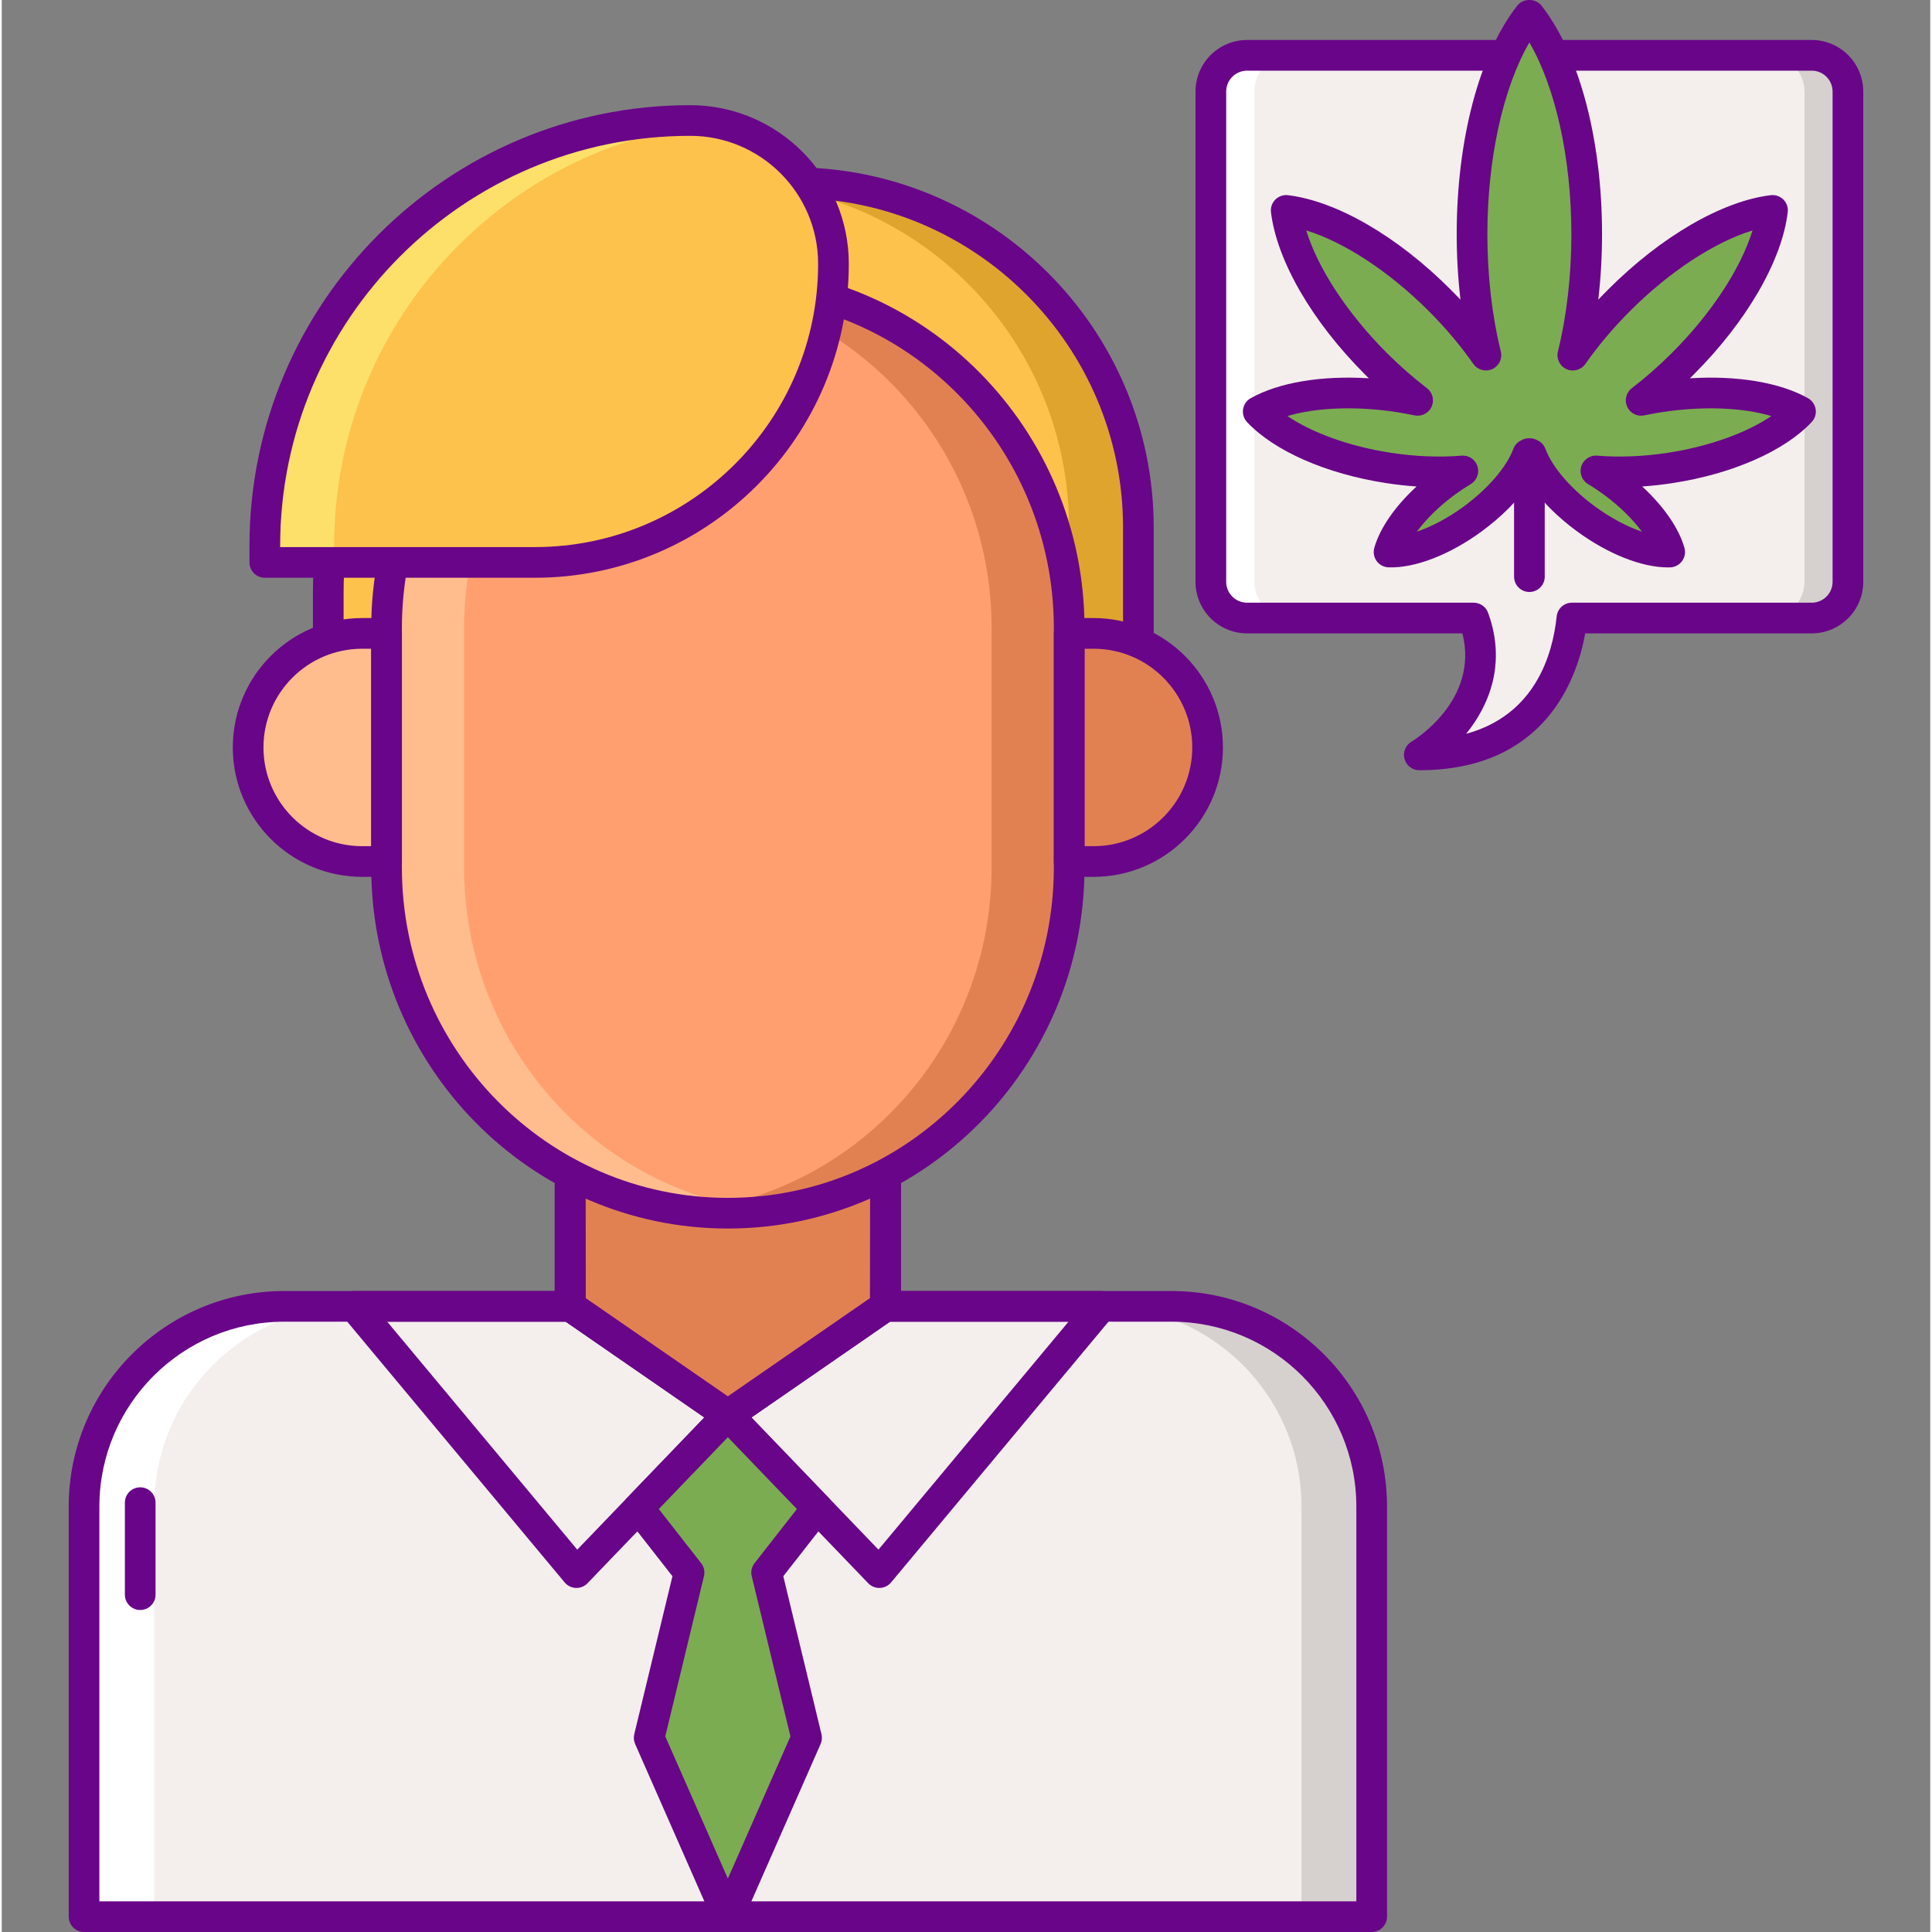 <svg height="503pt" viewBox="-17 0 503 503.92" width="503pt" xmlns="http://www.w3.org/2000/svg"><rect x="-17" y="0" width="503" height="503.92" fill="#808080" stroke="none"/><path d="m455.086 14.43h-147.277c-5.219 0-9.445 4.227-9.445 9.445v127.879c0 5.219 4.227 9.449 9.445 9.449h59.109c8.219 22.434-14.191 35.691-14.191 35.691 32.727 0 38.727-25.324 39.816-35.691h62.543c5.215 0 9.445-4.23 9.445-9.449v-127.879c0-5.219-4.23-9.445-9.445-9.445zm0 0" fill="#f4efed"/><path d="m464.531 151.754v-127.879c0-5.215-4.227-9.445-9.445-9.445h-11.336c5.219 0 9.449 4.227 9.449 9.445v127.879c0 5.219-4.23 9.449-9.449 9.449h11.336c5.215 0 9.445-4.23 9.445-9.449zm0 0" fill="#d6d1cf"/><path d="m298.363 23.875v127.879c0 5.215 4.227 9.445 9.445 9.445h11.332c-5.215 0-9.445-4.227-9.445-9.445v-127.879c0-5.219 4.227-9.449 9.445-9.449h-11.332c-5.219.004-9.445 4.23-9.445 9.449zm0 0" fill="#fff"/><path d="m352.727 200.895c-1.801 0-3.379-1.207-3.855-2.945-.477-1.738.27-3.582 1.82-4.5.75-.449 17.707-10.852 13.285-28.25h-56.168c-7.414 0-13.445-6.031-13.445-13.445v-127.879c0-7.414 6.031-13.449 13.445-13.449h147.277c7.414 0 13.445 6.035 13.445 13.449v127.879c0 7.414-6.031 13.445-13.445 13.445h-59.078c-2.078 11.684-10.375 35.695-43.281 35.695zm-44.918-182.465c-3.004 0-5.445 2.445-5.445 5.445v127.879c0 3.004 2.441 5.449 5.445 5.449h59.109c1.68 0 3.18 1.047 3.754 2.621 4.801 13.105.371 24.066-5.723 31.57 17.973-4.887 22.566-20.586 23.613-30.609.215-2.039 1.934-3.582 3.98-3.582h62.543c3 0 5.445-2.445 5.445-5.449v-127.879c0-3-2.445-5.445-5.445-5.445zm0 0" fill="#690589"/><path d="m189.512 47.645h-14.391c-59.074 0-106.961 47.891-106.961 106.965v37.535h211.301v-54.551c0-49.676-40.27-89.949-89.949-89.949zm0 0" fill="#fcc24c"/><path d="m189.512 47.645h-14.391c-.621 0-1.23.035-1.848.047 48.824.988 88.102 40.848 88.102 89.902v54.551h18.086v-54.551c0-49.676-40.27-89.949-89.949-89.949zm0 0" fill="#dea42e"/><path d="m279.461 196.145h-211.301c-2.207 0-4-1.793-4-4v-37.539c0-61.184 49.777-110.961 110.961-110.961h14.387c51.805 0 93.953 42.145 93.953 93.949v54.551c0 2.211-1.789 4-4 4zm-207.301-8h203.301v-50.551c0-47.391-38.555-85.949-85.953-85.949h-14.387c-56.773 0-102.961 46.188-102.961 102.961zm0 0" fill="#690589"/><path d="m83.367 165.207h-6.359c-16.43 0-29.75 13.32-29.75 29.75 0 16.43 13.32 29.75 29.75 29.75h6.359zm0 0" fill="#ffbd8e"/><path d="m267.766 165.207h-6.355v59.5h6.355c16.43 0 29.75-13.32 29.75-29.75 0-16.43-13.32-29.75-29.75-29.75zm0 0" fill="#e18152"/><path d="m288.102 340.73h-74.656c.043-.766.117-1.527.117-2.305v-75.125h-82.352v75.125c0 .777.074 1.539.117 2.305h-74.656c-28.836 0-52.211 23.379-52.211 52.215v106.973h335.852v-106.973c0-28.836-23.375-52.215-52.211-52.215zm0 0" fill="#f4efed"/><path d="m131.328 340.73 41.059 28.367 41.059-28.367.117-77.43h-82.352zm0 0" fill="#e18152"/><path d="m288.102 340.73h-18.316c28.836 0 52.211 23.379 52.211 52.215v106.973h18.316v-106.973c0-28.836-23.375-52.215-52.211-52.215zm0 0" fill="#d6d1cf"/><path d="m56.672 340.73h18.316c-28.836 0-52.211 23.379-52.211 52.215v106.973h-18.316v-106.973c0-28.836 23.375-52.215 52.211-52.215zm0 0" fill="#fff"/><g fill="#690589"><path d="m340.312 503.918h-335.852c-2.211 0-4-1.789-4-4v-106.973c0-30.996 25.215-56.211 56.211-56.211h70.539v-73.434c0-2.211 1.793-4 4-4h82.352c2.207 0 4 1.789 4 4v73.434h70.543c30.992 0 56.207 25.215 56.207 56.211v106.973c0 2.211-1.789 4-4 4zm-331.852-8h327.852v-102.973c0-26.586-21.625-48.211-48.207-48.211h-74.66c-1.098 0-2.148-.453-2.906-1.254-.754-.797-1.148-1.871-1.086-2.969l.043-.73c.035-.449.066-.895.066-1.355v-71.125h-74.352v71.125c0 .461.035.906.066 1.355l.043.73c.062 1.098-.332 2.172-1.086 2.969-.758.801-1.805 1.254-2.906 1.254h-74.656c-26.582 0-48.211 21.625-48.211 48.211zm0 0"/><path d="m19.113 419.934c-2.207 0-4-1.793-4-4v-24c0-2.207 1.793-4 4-4s4 1.793 4 4v24c0 2.207-1.793 4-4 4zm0 0"/><path d="m172.387 373.098c-.797 0-1.59-.234-2.273-.707l-41.059-28.367c-1.078-.746-1.723-1.973-1.727-3.285l-.117-77.434c0-1.062.422-2.082 1.172-2.832.75-.754 1.766-1.176 2.828-1.176h82.352c1.062 0 2.078.422 2.828 1.176.75.75 1.172 1.77 1.172 2.832l-.117 77.434c-.004 1.312-.648 2.539-1.727 3.285l-41.059 28.367c-.684.473-1.477.707-2.273.707zm-37.062-34.465 37.062 25.602 37.062-25.602.105-71.336h-74.336zm0 0"/></g><path d="m172.387 316.434c-49.164 0-89.02-40.371-89.02-90.176v-62.43c0-49.805 39.855-90.18 89.02-90.18 49.168 0 89.023 40.375 89.023 90.18v62.43c0 49.805-39.855 90.176-89.023 90.176zm0 0" fill="#ff9f70"/><path d="m172.387 73.652c-3.422 0-6.793.215-10.113.594 44.398 5.09 78.906 43.246 78.906 89.582v62.43c0 46.336-34.508 84.492-78.906 89.582 3.32.383 6.691.598 10.113.598 49.168 0 89.023-40.375 89.023-90.18v-62.43c0-49.805-39.855-90.176-89.023-90.176zm0 0" fill="#e18152"/><path d="m172.387 73.652c3.422 0 6.797.215 10.117.594-44.398 5.09-78.906 43.246-78.906 89.582v62.43c0 46.336 34.508 84.492 78.906 89.582-3.32.383-6.695.598-10.117.598-49.164 0-89.02-40.375-89.02-90.18v-62.43c0-49.805 39.855-90.176 89.02-90.176zm0 0" fill="#ffbd8e"/><path d="m172.387 320.438c-51.293 0-93.023-42.246-93.023-94.18v-62.43c0-51.93 41.727-94.18 93.023-94.18 51.293 0 93.023 42.25 93.023 94.18v62.43c0 51.934-41.73 94.18-93.023 94.18zm0-242.789c-46.883 0-85.023 38.66-85.023 86.18v62.43c0 47.523 38.141 86.18 85.023 86.18 46.883 0 85.023-38.656 85.023-86.18v-62.43c0-47.52-38.141-86.18-85.023-86.18zm0 0" fill="#690589"/><path d="m132.895 414.18c-.047 0-.094 0-.141 0-1.137-.043-2.203-.562-2.934-1.438l-57.906-69.445c-.992-1.195-1.207-2.855-.547-4.258.656-1.406 2.07-2.305 3.621-2.305h56.344c.812 0 1.605.246 2.273.707l41.055 28.367c.965.664 1.59 1.723 1.711 2.891.117 1.164-.285 2.324-1.098 3.172l-39.492 41.082c-.758.785-1.801 1.227-2.887 1.227zm-49.363-69.449 49.574 59.461 33.137-34.477-36.16-24.98h-46.551zm0 0" fill="#690589"/><path d="m211.879 414.18c-1.086 0-2.129-.441-2.883-1.227l-39.492-41.082c-.812-.848-1.215-2.004-1.098-3.172s.742-2.227 1.707-2.891l41.055-28.367c.668-.461 1.461-.707 2.277-.707h56.344c1.551 0 2.961.898 3.621 2.305.66 1.402.445 3.062-.547 4.258l-57.906 69.449c-.73.875-1.797 1.395-2.934 1.434-.051 0-.094 0-.145 0zm-33.348-44.465 33.137 34.473 49.574-59.457h-46.551zm0 0" fill="#690589"/><path d="m195.684 393.332-23.297-24.234-23.297 24.234 13.184 16.848-10.414 43.094 20.527 46.645 20.527-46.645-10.41-43.094zm0 0" fill="#7bac51"/><path d="m172.387 503.918c-1.586 0-3.02-.938-3.66-2.387l-20.527-46.645c-.355-.805-.434-1.703-.23-2.551l9.961-41.211-11.992-15.324c-1.227-1.566-1.113-3.801.27-5.234l23.297-24.238c.754-.785 1.793-1.227 2.883-1.227 1.086 0 2.129.445 2.883 1.227l23.293 24.238c1.383 1.434 1.496 3.668.27 5.234l-11.992 15.324 9.961 41.211c.203.852.121 1.746-.227 2.551l-20.527 46.645c-.637 1.449-2.074 2.387-3.66 2.387zm-16.324-51.02 16.324 37.09 16.324-37.09-10.098-41.777c-.289-1.191-.016-2.445.738-3.406l11.043-14.113-18.008-18.734-18.012 18.734 11.043 14.113c.754.961 1.027 2.215.738 3.406zm0 0" fill="#690589"/><path d="m83.367 228.707h-6.359c-18.609 0-33.746-15.141-33.746-33.75 0-18.613 15.137-33.75 33.746-33.75h6.359c2.207 0 4 1.789 4 4v59.5c0 2.207-1.793 4-4 4zm-6.359-59.5c-14.195 0-25.746 11.547-25.746 25.75 0 14.199 11.551 25.75 25.746 25.75h2.359v-51.5zm0 0" fill="#690589"/><path d="m267.766 228.707h-6.355c-2.207 0-4-1.793-4-4v-59.5c0-2.211 1.793-4 4-4h6.355c18.609 0 33.75 15.137 33.75 33.75 0 18.609-15.141 33.75-33.75 33.75zm-2.355-8h2.355c14.199 0 25.75-11.551 25.75-25.75 0-14.203-11.551-25.75-25.75-25.75h-2.355zm0 0" fill="#690589"/><path d="m162.559 31.43c-61.277 0-110.949 49.676-110.949 110.949v4.316h70.426c43.02 0 77.895-34.875 77.895-77.895 0-20.641-16.73-37.371-37.371-37.371zm0 0" fill="#fcc24c"/><path d="m169.066 32.035c-2.117-.375-4.285-.605-6.508-.605-61.273 0-110.949 49.676-110.949 110.949v4.316h18.09v-4.316c0-57.363 43.535-104.555 99.367-110.344zm0 0" fill="#fce06a"/><path d="m122.039 150.695h-70.43c-2.207 0-4-1.793-4-4v-4.316c0-63.383 51.566-114.949 114.949-114.949 22.812 0 41.375 18.559 41.375 41.375-.004 45.156-36.738 81.891-81.895 81.891zm-66.43-8h66.43c40.742 0 73.891-33.148 73.891-73.891 0-18.402-14.969-33.375-33.371-33.375-58.973 0-106.949 47.977-106.949 106.949zm0 0" fill="#690589"/><path d="m418.234 122.047c15.113-2.332 27.727-8.086 33.934-14.699-7.914-4.438-21.672-6.125-36.785-3.793-1.633.25-3.227.547-4.793.875 3.664-2.812 7.316-6 10.863-9.543 13.551-13.555 22.039-28.715 23.418-40.004-11.289 1.375-26.453 9.863-40.004 23.418-4.664 4.664-8.711 9.516-12.09 14.336 2.309-9.363 3.621-20.102 3.621-31.523 0-24.445-6.016-45.773-14.953-57.195-8.941 11.422-14.957 32.75-14.957 57.195 0 11.418 1.312 22.156 3.625 31.523-3.383-4.82-7.43-9.672-12.09-14.336-13.555-13.555-28.719-22.043-40.008-23.418 1.379 11.289 9.867 26.449 23.422 40.004 3.539 3.543 7.195 6.73 10.859 9.543-1.566-.328-3.16-.625-4.793-.875-15.113-2.332-28.871-.645-36.785 3.793 6.211 6.613 18.82 12.367 33.934 14.699 6.91 1.066 13.527 1.281 19.438.789-1.484.887-2.977 1.875-4.453 2.957-7.82 5.734-13.234 12.656-14.793 18.195 5.75.18 13.984-2.895 21.805-8.625 7.219-5.289 12.379-11.59 14.355-16.887.117-.062.242-.117.359-.184.023.004.051.012.082.016.023-.004.051-.012.082-.016.113.066.238.121.355.184 1.98 5.297 7.137 11.598 14.355 16.887 7.82 5.73 16.055 8.805 21.805 8.625-1.559-5.539-6.973-12.465-14.793-18.195-1.473-1.082-2.965-2.066-4.453-2.957 5.914.492 12.531.277 19.438-.789zm0 0" fill="#7bac51"/><path d="m381.449 154.406c-2.211 0-4-1.793-4-4v-28.805c0-2.207 1.789-4 4-4 2.207 0 4 1.793 4 4v28.805c0 2.211-1.793 4-4 4zm0 0" fill="#690589"/><path d="m417.562 147.996c-6.809 0-15.605-3.484-23.688-9.406-5.168-3.785-9.461-8.125-12.43-12.48-2.965 4.355-7.262 8.695-12.426 12.48-8.324 6.102-17.391 9.621-24.297 9.395-1.23-.039-2.371-.641-3.102-1.633-.727-.988-.957-2.262-.625-3.449 1.449-5.141 5.426-10.859 11.02-16.016-2.625-.176-5.281-.473-7.965-.887-15.598-2.406-29.145-8.355-36.246-15.914-.84-.895-1.223-2.129-1.035-3.348.188-1.215.922-2.277 1.996-2.879 7.371-4.133 18.508-5.957 30.812-5.188-.324-.316-.645-.637-.965-.957-13.832-13.832-23.016-29.664-24.566-42.352-.148-1.219.273-2.445 1.145-3.312.867-.867 2.09-1.293 3.309-1.141 12.691 1.547 28.523 10.73 42.352 24.562.891.891 1.77 1.793 2.625 2.707-.652-5.559-.988-11.301-.988-17.066 0-24.711 5.91-47.016 15.805-59.66 1.516-1.938 4.785-1.938 6.301 0 9.895 12.645 15.805 34.949 15.805 59.66 0 5.766-.336 11.508-.988 17.066.859-.914 1.73-1.816 2.625-2.707 13.832-13.836 29.664-23.016 42.348-24.562 1.23-.148 2.445.27 3.312 1.141.871.871 1.293 2.094 1.141 3.312-1.543 12.688-10.727 28.52-24.559 42.352-.32.32-.645.637-.969.957 12.297-.77 23.441 1.055 30.812 5.188 1.074.602 1.809 1.664 1.996 2.879.188 1.215-.195 2.453-1.039 3.348-7.094 7.559-20.641 13.508-36.242 15.914-2.684.414-5.344.711-7.965.887 5.594 5.156 9.574 10.875 11.02 16.016.332 1.188.102 2.461-.625 3.449-.727.992-1.871 1.598-3.102 1.633-.195.008-.395.012-.602.012zm-53.465-29.16c1.723 0 3.273 1.113 3.805 2.777.57 1.77-.156 3.703-1.754 4.656-1.402.836-2.793 1.762-4.141 2.75-4.008 2.938-7.48 6.359-9.922 9.664 3.891-1.332 8.199-3.613 12.203-6.547 6.332-4.641 11.184-10.27 12.977-15.059.34-.914 1.004-1.672 1.863-2.129.031-.02.211-.109.246-.125.734-.418 1.582-.598 2.426-.504.598.043 1.199.211 1.707.5.035.016.227.113.262.129.859.457 1.52 1.215 1.863 2.129 1.789 4.793 6.641 10.422 12.973 15.059 4.004 2.938 8.312 5.215 12.203 6.547-2.441-3.305-5.914-6.727-9.922-9.664-1.348-.988-2.738-1.914-4.141-2.75-1.598-.957-2.324-2.887-1.754-4.656.57-1.773 2.312-2.926 4.141-2.766 5.773.48 12.168.223 18.492-.754 10.684-1.648 20.414-5.16 26.941-9.574-7.551-2.242-17.883-2.656-28.574-1.016-1.555.242-3.086.531-4.582.84-1.828.375-3.676-.551-4.453-2.246-.777-1.695-.281-3.703 1.199-4.84 3.637-2.793 7.156-5.887 10.469-9.199 10.344-10.344 17.992-22.078 21.023-31.957-9.875 3.035-21.609 10.684-31.953 21.027-4.359 4.359-8.277 9.004-11.641 13.801-1.105 1.574-3.176 2.148-4.934 1.348-1.75-.797-2.688-2.73-2.227-4.602 2.297-9.305 3.508-19.875 3.508-30.562 0-19.77-4.117-38.262-10.953-50.035-6.836 11.773-10.957 30.266-10.957 50.035 0 10.688 1.211 21.258 3.508 30.562.457 1.871-.477 3.805-2.23 4.602-1.75.793-3.824.227-4.93-1.348-3.367-4.797-7.281-9.445-11.641-13.801-10.344-10.344-22.074-17.992-31.953-21.027 3.035 9.879 10.684 21.613 21.023 31.957 3.316 3.316 6.84 6.41 10.469 9.199 1.48 1.133 1.977 3.141 1.203 4.84-.781 1.695-2.629 2.625-4.453 2.246-1.504-.309-3.027-.598-4.59-.84-10.68-1.645-21.016-1.227-28.57 1.016 6.527 4.414 16.258 7.926 26.941 9.574 6.328.977 12.723 1.23 18.496.754.109-.008.223-.012.332-.012zm54.137 3.211h.02zm0 0" fill="#690589"/></svg>